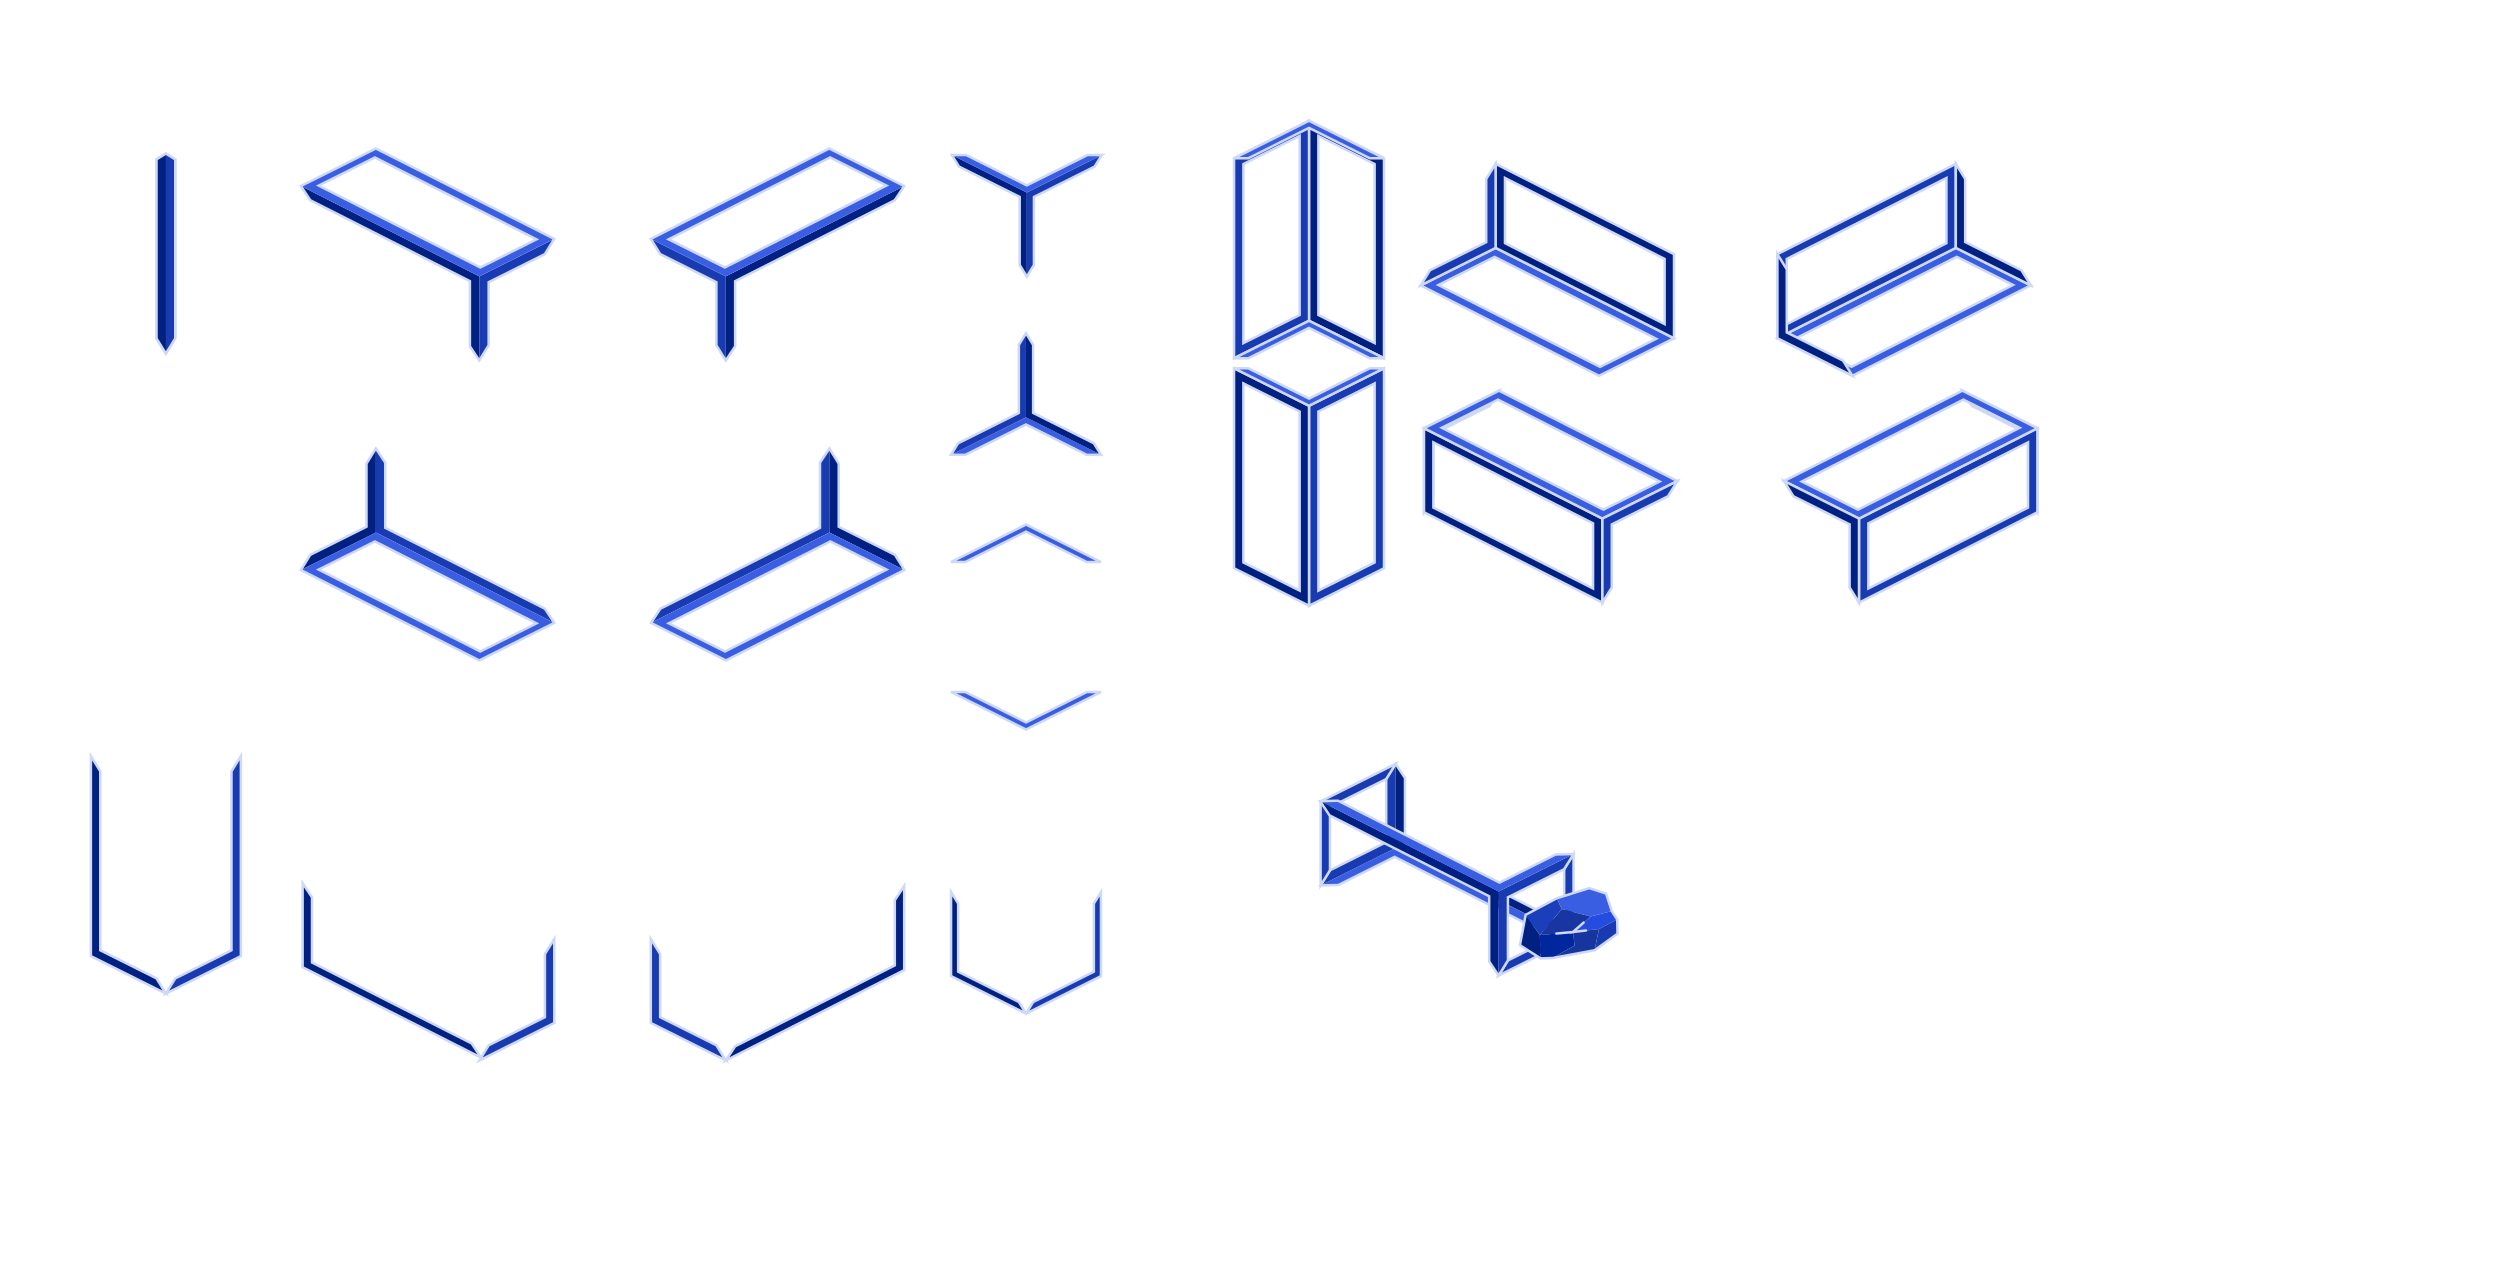 <?xml version="1.0" encoding="UTF-8" standalone="no"?>
<svg
   xmlns:dc="http://purl.org/dc/elements/1.1/"
   xmlns:cc="http://creativecommons.org/ns#"
   xmlns:rdf="http://www.w3.org/1999/02/22-rdf-syntax-ns#"
   xmlns:svg="http://www.w3.org/2000/svg"
   xmlns="http://www.w3.org/2000/svg"
   xmlns:sodipodi="http://sodipodi.sourceforge.net/DTD/sodipodi-0.dtd"
   xmlns:inkscape="http://www.inkscape.org/namespaces/inkscape"
   sodipodi:docname="pipes.svg"
   inkscape:version="1.0 (4035a4fb49, 2020-05-01)"
   id="svg8"
   version="1.1"
   viewBox="0 0 264.583 135.467"
   height="512"
   width="1000">
  <defs
     id="defs2" />
  <sodipodi:namedview
     inkscape:window-maximized="1"
     inkscape:window-y="-8"
     inkscape:window-x="-8"
     inkscape:window-height="1377"
     inkscape:window-width="3440"
     units="px"
     showgrid="false"
     inkscape:document-rotation="0"
     inkscape:current-layer="layer1"
     inkscape:document-units="mm"
     inkscape:cy="295.93869"
     inkscape:cx="215.98869"
     inkscape:zoom="1.4"
     inkscape:pageshadow="2"
     inkscape:pageopacity="0.0"
     borderopacity="1.0"
     bordercolor="#666666"
     pagecolor="#ffffff"
     id="base" />
  <g
     id="layer1"
     inkscape:groupmode="layer"
     inkscape:label="Layer 1">
    <g
       style="display:inline;stroke-width:0.132;stroke-miterlimit:4;stroke-dasharray:none"
       transform="matrix(2,0,0,2,-288.551,-421.896)"
       id="g1621">
      <path
         style="font-variation-settings:normal;opacity:1;vector-effect:none;fill:#3a5ee2;fill-opacity:1;stroke:none;stroke-width:0.132;stroke-linecap:round;stroke-linejoin:miter;stroke-miterlimit:4;stroke-dasharray:none;stroke-dashoffset:0;stroke-opacity:1;stop-color:#000000;stop-opacity:1"
         d="m 214.158,257.802 0.941,-0.023 2.976,-1.488 8.55,4.333 0.917,-0.035 -9.416,-4.771 z"
         id="path1568" />
      <path
         style="font-variation-settings:normal;vector-effect:none;fill:#183bb1;fill-opacity:1;stroke:none;stroke-width:0.132;stroke-linecap:round;stroke-linejoin:miter;stroke-miterlimit:4;stroke-dasharray:none;stroke-dashoffset:0;stroke-opacity:1;stop-color:#000000"
         d="m 217.63,252.171 0.496,-0.803 v 4.448 l -3.968,1.985 0.496,-0.803 2.976,-1.488 z"
         id="path1572" />
      <path
         style="font-variation-settings:normal;opacity:1;vector-effect:none;fill:#002082;fill-opacity:1;stroke:none;stroke-width:0.132;stroke-linecap:round;stroke-linejoin:miter;stroke-miterlimit:4;stroke-dasharray:none;stroke-dashoffset:0;stroke-opacity:1;stop-color:#000000;stop-opacity:1"
         d="m 218.622,252.116 -0.496,-0.748 v 4.448 l 9.416,4.768 -0.471,-0.738 -8.449,-4.281 z"
         id="path1578" />
      <path
         id="path1589"
         style="font-variation-settings:normal;opacity:1;vector-effect:none;fill:none;fill-opacity:1;stroke:#ced8f7;stroke-width:0.132;stroke-linecap:round;stroke-linejoin:miter;stroke-miterlimit:4;stroke-dasharray:none;stroke-dashoffset:0;stroke-opacity:1;stop-color:#000000;stop-opacity:1"
         d="m 218.126,251.369 -0.496,0.803 v 3.339 l -2.976,1.488 -0.496,0.803 0.941,-0.023 2.976,-1.488 8.55,4.333 0.917,-0.037 -0.471,-0.74 -8.449,-4.281 v -3.449 z"
         sodipodi:nodetypes="ccccccccccccc" />
    </g>
    <path
       id="path2789"
       d="m 100.649,48.136 h 1.508 l 6.429,-3.214 6.429,3.215 h 1.508 l -7.936,-3.969 z"
       style="font-variation-settings:normal;display:inline;vector-effect:none;fill:#3a5ee2;fill-opacity:1;stroke:none;stroke-width:0.265;stroke-linecap:round;stroke-linejoin:miter;stroke-miterlimit:4;stroke-dasharray:none;stroke-dashoffset:0;stroke-opacity:1;stop-color:#000000" />
    <path
       id="path2791"
       d="m 108.585,35.272 v 8.897 l 7.936,3.969 -0.754,-1.222 -6.429,-3.215 v -7.206 z"
       style="font-variation-settings:normal;display:inline;vector-effect:none;fill:#002082;fill-opacity:1;stroke:none;stroke-width:0.265;stroke-linecap:round;stroke-linejoin:miter;stroke-miterlimit:4;stroke-dasharray:none;stroke-dashoffset:0;stroke-opacity:1;stop-color:#000000" />
    <path
       id="path2793"
       d="m 108.581,35.272 -0.754,1.223 v 7.206 l -6.429,3.215 -0.749,1.221 7.932,-3.968 z"
       style="font-variation-settings:normal;display:inline;vector-effect:none;fill:#183bb1;fill-opacity:1;stroke:none;stroke-width:0.265;stroke-linecap:round;stroke-linejoin:miter;stroke-miterlimit:4;stroke-dasharray:none;stroke-dashoffset:0;stroke-opacity:1;stop-color:#000000" />
    <path
       style="font-variation-settings:normal;display:inline;vector-effect:none;fill:#3a5ee2;fill-opacity:1;stroke:#ced8f7;stroke-width:0.265;stroke-linecap:round;stroke-linejoin:miter;stroke-miterlimit:4;stroke-dasharray:none;stroke-dashoffset:0;stroke-opacity:1;stop-color:#000000"
       d="m 100.649,59.48 h 1.508 l 6.429,-3.214 6.429,3.215 h 1.508 l -7.936,-3.969 z"
       id="path2800" />
    <path
       id="path2778"
       d="m 108.671,29.271 0.754,-1.223 v -7.206 l 6.429,-3.215 0.749,-1.221 -7.932,3.968 z"
       style="font-variation-settings:normal;display:inline;vector-effect:none;fill:#183bb1;fill-opacity:1;stroke:none;stroke-width:0.265;stroke-linecap:round;stroke-linejoin:miter;stroke-miterlimit:4;stroke-dasharray:none;stroke-dashoffset:0;stroke-opacity:1;stop-color:#000000" />
    <path
       id="path2780"
       d="m 108.671,29.271 v -8.897 l -7.936,-3.969 0.754,1.222 6.429,3.215 v 7.206 z"
       style="font-variation-settings:normal;display:inline;vector-effect:none;fill:#002082;fill-opacity:1;stroke:none;stroke-width:0.265;stroke-linecap:round;stroke-linejoin:miter;stroke-miterlimit:4;stroke-dasharray:none;stroke-dashoffset:0;stroke-opacity:1;stop-color:#000000" />
    <path
       style="font-variation-settings:normal;display:inline;vector-effect:none;fill:#3a5ee2;fill-opacity:1;stroke:none;stroke-width:0.265;stroke-linecap:round;stroke-linejoin:miter;stroke-miterlimit:4;stroke-dasharray:none;stroke-dashoffset:0;stroke-opacity:1;stop-color:#000000"
       d="m 116.607,16.406 h -1.508 l -6.429,3.214 -6.429,-3.215 h -1.508 l 7.936,3.969 z"
       id="path2782" />
    <path
       style="font-variation-settings:normal;display:inline;vector-effect:none;fill:#183bb1;fill-opacity:1;stroke:none;stroke-width:0.265;stroke-linecap:round;stroke-linejoin:miter;stroke-miterlimit:4;stroke-dasharray:none;stroke-dashoffset:0;stroke-opacity:1;stop-color:#000000"
       d="m 116.522,94.406 -0.754,1.223 v 7.206 l -6.429,3.215 -0.749,1.221 7.932,-3.968 z"
       id="path2802" />
    <path
       style="font-variation-settings:normal;display:inline;vector-effect:none;fill:#002082;fill-opacity:1;stroke:none;stroke-width:0.265;stroke-linecap:round;stroke-linejoin:miter;stroke-miterlimit:4;stroke-dasharray:none;stroke-dashoffset:0;stroke-opacity:1;stop-color:#000000"
       d="m 100.653,94.405 v 8.897 l 7.936,3.969 -0.754,-1.222 -6.429,-3.215 v -7.206 z"
       id="path2804" />
    <path
       style="font-variation-settings:normal;display:inline;vector-effect:none;fill:#3a5ee2;fill-opacity:1;stroke:#ced8f7;stroke-width:0.265;stroke-linecap:round;stroke-linejoin:miter;stroke-miterlimit:4;stroke-dasharray:none;stroke-dashoffset:0;stroke-opacity:1;stop-color:#000000"
       d="m 116.526,73.24 h -1.508 l -6.429,3.214 -6.429,-3.215 h -1.508 l 7.936,3.969 z"
       id="path2806" />
    <path
       id="path2831"
       style="font-variation-settings:normal;display:inline;vector-effect:none;fill:none;fill-opacity:1;stroke:#ced8f7;stroke-width:0.265;stroke-linecap:round;stroke-linejoin:miter;stroke-miterlimit:4;stroke-dasharray:none;stroke-dashoffset:0;stroke-opacity:1;stop-color:#000000"
       d="m 100.735,16.405 0.754,1.222 6.429,3.215 v 7.206 l 0.753,1.223 0.754,-1.223 v -7.206 l 6.429,-3.215 0.747,-1.218 0.006,-0.004 h -0.004 -1.504 l -6.428,3.214 -6.429,-3.215 z" />
    <path
       id="path2848"
       style="font-variation-settings:normal;display:inline;vector-effect:none;fill:none;fill-opacity:1;stroke:#ced8f7;stroke-width:0.265;stroke-linecap:round;stroke-linejoin:miter;stroke-miterlimit:4;stroke-dasharray:none;stroke-dashoffset:0;stroke-opacity:1;stop-color:#000000"
       d="m 108.581,35.272 -0.754,1.223 v 7.206 l -6.429,3.215 -0.749,1.221 h 1.508 l 6.429,-3.214 6.429,3.215 h 1.508 l -0.754,-1.222 -6.429,-3.215 v -7.206 z" />
    <path
       style="font-variation-settings:normal;display:inline;opacity:1;vector-effect:none;fill:none;fill-opacity:1;stroke:#ced8f7;stroke-width:0.265;stroke-linecap:round;stroke-linejoin:miter;stroke-miterlimit:4;stroke-dasharray:none;stroke-dashoffset:0;stroke-opacity:1;stop-color:#000000;stop-opacity:1"
       d="m 101.406,95.628 -0.753,-1.223 v 8.897 l 7.936,3.969 7.932,-3.968 v -8.897 l -0.754,1.223 v 7.206 l -6.429,3.215 -0.749,1.221 -0.754,-1.222 -6.429,-3.215 z"
       id="path2856" />
    <path
       style="font-variation-settings:normal;display:inline;opacity:1;vector-effect:none;fill:#002082;fill-opacity:1;stroke:none;stroke-width:0.265;stroke-linecap:round;stroke-linejoin:miter;stroke-miterlimit:4;stroke-dasharray:none;stroke-dashoffset:0;stroke-opacity:1;stop-color:#000000;stop-opacity:1"
       d="m 50.723,38.15 -0.992,-1.502 v -6.894 l -16.897,-8.567 -0.992,-1.502 18.882,9.566 z"
       id="path2860" />
    <path
       id="path2882"
       d="m 58.66,25.284 -0.992,1.605 -5.952,2.977 v 6.679 l -0.992,1.606 v -8.898 z"
       style="font-variation-settings:normal;display:inline;vector-effect:none;fill:#183bb1;fill-opacity:1;stroke:none;stroke-width:0.265;stroke-linecap:round;stroke-linejoin:miter;stroke-miterlimit:4;stroke-dasharray:none;stroke-dashoffset:0;stroke-opacity:1;stop-color:#000000" />
    <path
       style="font-variation-settings:normal;display:inline;opacity:1;vector-effect:none;fill:#183bb1;fill-opacity:1;stroke:none;stroke-width:0.265;stroke-linecap:round;stroke-linejoin:miter;stroke-miterlimit:4;stroke-dasharray:none;stroke-dashoffset:0;stroke-opacity:1;stop-color:#000000;stop-opacity:1"
       d="m 87.774,47.466 v 8.89 l -18.882,9.567 0.992,-1.502 16.897,-8.562 v -6.899 z"
       id="path2907"
       sodipodi:nodetypes="ccccccc" />
    <path
       style="font-variation-settings:normal;display:inline;vector-effect:none;fill:#002082;fill-opacity:1;stroke:none;stroke-width:0.265;stroke-linecap:round;stroke-linejoin:miter;stroke-miterlimit:4;stroke-dasharray:none;stroke-dashoffset:0;stroke-opacity:1;stop-color:#000000"
       d="m 88.766,49.065 -0.992,-1.605 v 8.897 l 7.936,3.97 -0.992,-1.606 -5.952,-2.977 z"
       id="path2911"
       sodipodi:nodetypes="ccccccc" />
    <path
       id="path2928"
       style="font-variation-settings:normal;display:inline;vector-effect:none;fill:#3a5ee2;fill-opacity:1;stroke:none;stroke-width:0.265;stroke-linecap:round;stroke-linejoin:miter;stroke-miterlimit:4;stroke-dasharray:none;stroke-dashoffset:0;stroke-opacity:1;stop-color:#000000"
       d="m 39.778,15.716 -7.936,3.97 18.882,9.566 7.936,-3.969 z m -0.102,0.948 17.1,8.665 -5.95,2.977 -17.102,-8.665 z" />
    <path
       id="path2930"
       style="font-variation-settings:normal;display:inline;opacity:1;vector-effect:none;fill:none;fill-opacity:1;stroke:#ced8f7;stroke-width:0.265;stroke-linecap:round;stroke-linejoin:miter;stroke-miterlimit:4;stroke-dasharray:none;stroke-dashoffset:0;stroke-opacity:1;stop-color:#000000;stop-opacity:1"
       d="m 39.778,15.716 -7.936,3.97 0.992,1.502 16.897,8.567 v 6.894 l 0.992,1.502 0.992,-1.606 v -6.679 l 5.952,-2.977 0.992,-1.605 z m -0.102,0.948 17.1,8.665 -5.95,2.977 -17.102,-8.665 z" />
    <path
       id="path2937"
       d="m 76.811,38.15 0.992,-1.502 v -6.894 l 16.897,-8.567 0.992,-1.502 -18.882,9.566 z"
       style="font-variation-settings:normal;display:inline;opacity:1;vector-effect:none;fill:#002082;fill-opacity:1;stroke:none;stroke-width:0.265;stroke-linecap:round;stroke-linejoin:miter;stroke-miterlimit:4;stroke-dasharray:none;stroke-dashoffset:0;stroke-opacity:1;stop-color:#000000;stop-opacity:1" />
    <path
       style="font-variation-settings:normal;display:inline;vector-effect:none;fill:#183bb1;fill-opacity:1;stroke:none;stroke-width:0.265;stroke-linecap:round;stroke-linejoin:miter;stroke-miterlimit:4;stroke-dasharray:none;stroke-dashoffset:0;stroke-opacity:1;stop-color:#000000"
       d="m 68.875,25.284 0.992,1.605 5.952,2.977 v 6.679 l 0.992,1.606 v -8.898 z"
       id="path2939" />
    <path
       d="m 87.756,15.716 7.936,3.97 -18.882,9.566 -7.936,-3.969 z m 0.102,0.948 -17.1,8.665 5.95,2.977 17.102,-8.665 z"
       style="font-variation-settings:normal;display:inline;vector-effect:none;fill:#3a5ee2;fill-opacity:1;stroke:none;stroke-width:0.265;stroke-linecap:round;stroke-linejoin:miter;stroke-miterlimit:4;stroke-dasharray:none;stroke-dashoffset:0;stroke-opacity:1;stop-color:#000000"
       id="path2941" />
    <path
       d="m 87.756,15.716 7.936,3.97 -0.992,1.502 -16.897,8.567 v 6.894 l -0.992,1.502 -0.992,-1.606 v -6.679 l -5.952,-2.977 -0.992,-1.605 z m 0.102,0.948 -17.1,8.665 5.95,2.977 17.102,-8.665 z"
       style="font-variation-settings:normal;display:inline;opacity:1;vector-effect:none;fill:none;fill-opacity:1;stroke:#ced8f7;stroke-width:0.265;stroke-linecap:round;stroke-linejoin:miter;stroke-miterlimit:4;stroke-dasharray:none;stroke-dashoffset:0;stroke-opacity:1;stop-color:#000000;stop-opacity:1"
       id="path2943" />
    <path
       id="path2945"
       style="font-variation-settings:normal;display:inline;vector-effect:none;fill:#3a5ee2;fill-opacity:1;stroke:none;stroke-width:0.265;stroke-linecap:round;stroke-linejoin:miter;stroke-miterlimit:4;stroke-dasharray:none;stroke-dashoffset:0;stroke-opacity:1;stop-color:#000000"
       d="m 87.774,56.357 7.936,3.97 -18.882,9.566 -7.936,-3.969 z m 0.102,0.948 -17.1,8.665 5.95,2.977 17.102,-8.665 z" />
    <path
       id="path2947"
       style="font-variation-settings:normal;display:inline;opacity:1;vector-effect:none;fill:none;fill-opacity:1;stroke:#ced8f7;stroke-width:0.265;stroke-linecap:round;stroke-linejoin:miter;stroke-miterlimit:4;stroke-dasharray:none;stroke-dashoffset:0;stroke-opacity:1;stop-color:#000000;stop-opacity:1"
       d="m 87.774,47.463 -0.992,1.499 v 6.899 l -16.897,8.562 -0.992,1.502 7.936,3.969 18.882,-9.566 -0.992,-1.606 -5.952,-2.977 v -6.679 z m 0.102,9.841 5.952,2.977 -17.102,8.665 -5.95,-2.977 z"
       sodipodi:nodetypes="cccccccccccccccc" />
    <path
       sodipodi:nodetypes="ccccccc"
       id="path2954"
       d="m 39.778,47.466 v 8.89 l 18.882,9.567 -0.992,-1.502 -16.897,-8.562 v -6.899 z"
       style="font-variation-settings:normal;display:inline;opacity:1;vector-effect:none;fill:#183bb1;fill-opacity:1;stroke:none;stroke-width:0.265;stroke-linecap:round;stroke-linejoin:miter;stroke-miterlimit:4;stroke-dasharray:none;stroke-dashoffset:0;stroke-opacity:1;stop-color:#000000;stop-opacity:1" />
    <path
       sodipodi:nodetypes="ccccccc"
       id="path2956"
       d="m 38.786,49.065 0.992,-1.605 v 8.897 l -7.936,3.97 0.992,-1.606 5.952,-2.977 z"
       style="font-variation-settings:normal;display:inline;vector-effect:none;fill:#002082;fill-opacity:1;stroke:none;stroke-width:0.265;stroke-linecap:round;stroke-linejoin:miter;stroke-miterlimit:4;stroke-dasharray:none;stroke-dashoffset:0;stroke-opacity:1;stop-color:#000000" />
    <path
       d="m 39.778,56.357 -7.936,3.97 18.882,9.566 7.936,-3.969 z m -0.102,0.948 17.1,8.665 -5.95,2.977 -17.102,-8.665 z"
       style="font-variation-settings:normal;display:inline;vector-effect:none;fill:#3a5ee2;fill-opacity:1;stroke:none;stroke-width:0.265;stroke-linecap:round;stroke-linejoin:miter;stroke-miterlimit:4;stroke-dasharray:none;stroke-dashoffset:0;stroke-opacity:1;stop-color:#000000"
       id="path2958" />
    <path
       sodipodi:nodetypes="cccccccccccccccc"
       d="m 39.778,47.463 0.992,1.499 v 6.899 l 16.897,8.562 0.992,1.502 -7.936,3.969 -18.882,-9.566 0.992,-1.606 5.952,-2.977 v -6.679 z m -0.102,9.841 -5.952,2.977 17.102,8.665 5.95,-2.977 z"
       style="font-variation-settings:normal;display:inline;opacity:1;vector-effect:none;fill:none;fill-opacity:1;stroke:#ced8f7;stroke-width:0.265;stroke-linecap:round;stroke-linejoin:miter;stroke-miterlimit:4;stroke-dasharray:none;stroke-dashoffset:0;stroke-opacity:1;stop-color:#000000;stop-opacity:1"
       id="path2960" />
    <path
       id="path2968"
       d="m 57.668,100.972 0.992,-1.605 v 8.897 l -7.936,3.97 0.992,-1.606 5.952,-2.977 z"
       style="font-variation-settings:normal;display:inline;vector-effect:none;fill:#183bb1;fill-opacity:1;stroke:#ced8f7;stroke-width:0.265;stroke-linecap:round;stroke-linejoin:miter;stroke-miterlimit:4;stroke-dasharray:none;stroke-dashoffset:0;stroke-opacity:1;stop-color:#000000" />
    <path
       style="font-variation-settings:normal;display:inline;vector-effect:none;fill:#183bb1;fill-opacity:1;stroke:#ced8f7;stroke-width:0.265;stroke-linecap:round;stroke-linejoin:miter;stroke-miterlimit:4;stroke-dasharray:none;stroke-dashoffset:0;stroke-opacity:1;stop-color:#000000"
       d="m 69.867,100.972 -0.992,-1.605 v 8.897 l 7.936,3.97 -0.992,-1.606 -5.952,-2.977 z"
       id="path2970" />
    <path
       style="font-variation-settings:normal;display:inline;opacity:1;vector-effect:none;fill:#002082;fill-opacity:1;stroke:#ced8f7;stroke-width:0.265;stroke-linecap:round;stroke-linejoin:miter;stroke-miterlimit:4;stroke-dasharray:none;stroke-dashoffset:0;stroke-opacity:1;stop-color:#000000;stop-opacity:1"
       d="m 95.693,93.77 -0.992,1.502 v 6.894 l -16.897,8.567 -0.992,1.502 18.882,-9.566 z"
       id="path2972" />
    <path
       id="path2974"
       d="m 32.028,93.468 0.992,1.502 v 6.894 l 16.897,8.567 0.992,1.502 -18.882,-9.566 z"
       style="font-variation-settings:normal;display:inline;opacity:1;vector-effect:none;fill:#002082;fill-opacity:1;stroke:#ced8f7;stroke-width:0.265;stroke-linecap:round;stroke-linejoin:miter;stroke-miterlimit:4;stroke-dasharray:none;stroke-dashoffset:0;stroke-opacity:1;stop-color:#000000;stop-opacity:1" />
    <path
       style="font-variation-settings:normal;display:inline;opacity:1;vector-effect:none;fill:#002082;fill-opacity:1;stroke:none;stroke-width:0.265;stroke-linecap:round;stroke-linejoin:miter;stroke-miterlimit:4;stroke-dasharray:none;stroke-dashoffset:0;stroke-opacity:1;stop-color:#000000;stop-opacity:1"
       d="m 16.563,16.867 v 18.949 l 0.992,1.605 v -21.167 z"
       id="path3011" />
    <path
       id="path3013"
       d="m 18.547,16.867 v 18.949 l -0.992,1.605 v -21.167 z"
       style="font-variation-settings:normal;display:inline;opacity:1;vector-effect:none;fill:#183bb1;fill-opacity:1;stroke:none;stroke-width:0.265;stroke-linecap:round;stroke-linejoin:miter;stroke-miterlimit:4;stroke-dasharray:none;stroke-dashoffset:0;stroke-opacity:1;stop-color:#000000;stop-opacity:1" />
    <path
       id="path3015"
       style="font-variation-settings:normal;display:inline;opacity:1;vector-effect:none;fill:none;fill-opacity:1;stroke:#ced8f7;stroke-width:0.265;stroke-linecap:round;stroke-linejoin:miter;stroke-miterlimit:4;stroke-dasharray:none;stroke-dashoffset:0;stroke-opacity:1;stop-color:#000000;stop-opacity:1"
       d="m 17.555,16.254 -0.992,0.613 v 18.949 l 0.992,1.605 0.992,-1.605 v -18.949 z" />
    <path
       id="path3020"
       d="m 16.563,16.867 v 18.949 l 0.992,1.605 v -21.167 z"
       style="font-variation-settings:normal;display:inline;opacity:1;vector-effect:none;fill:#002082;fill-opacity:1;stroke:none;stroke-width:0.265;stroke-linecap:round;stroke-linejoin:miter;stroke-miterlimit:4;stroke-dasharray:none;stroke-dashoffset:0;stroke-opacity:1;stop-color:#000000;stop-opacity:1" />
    <path
       style="font-variation-settings:normal;display:inline;opacity:1;vector-effect:none;fill:#183bb1;fill-opacity:1;stroke:none;stroke-width:0.265;stroke-linecap:round;stroke-linejoin:miter;stroke-miterlimit:4;stroke-dasharray:none;stroke-dashoffset:0;stroke-opacity:1;stop-color:#000000;stop-opacity:1"
       d="m 18.547,16.867 v 18.949 l -0.992,1.605 v -21.167 z"
       id="path3022" />
    <path
       d="m 17.555,16.254 -0.992,0.613 v 18.949 l 0.992,1.605 0.992,-1.605 v -18.949 z"
       style="font-variation-settings:normal;display:inline;opacity:1;vector-effect:none;fill:none;fill-opacity:1;stroke:#ced8f7;stroke-width:0.265;stroke-linecap:round;stroke-linejoin:miter;stroke-miterlimit:4;stroke-dasharray:none;stroke-dashoffset:0;stroke-opacity:1;stop-color:#000000;stop-opacity:1"
       id="path3024" />
    <path
       style="font-variation-settings:normal;display:inline;vector-effect:none;fill:#183bb1;fill-opacity:1;stroke:#ced8f7;stroke-width:0.265;stroke-linecap:round;stroke-linejoin:miter;stroke-miterlimit:4;stroke-dasharray:none;stroke-dashoffset:0;stroke-opacity:1;stop-color:#000000"
       d="m 158.644,41.355 -0.992,1.605 -5.952,2.977 v 6.679 l -0.992,1.606 v -8.898 z"
       id="path6193" />
    <path
       id="path2095"
       style="font-variation-settings:normal;display:inline;vector-effect:none;fill:#002082;fill-opacity:1;stroke:#ced8f7;stroke-width:0.265;stroke-linecap:round;stroke-linejoin:miter;stroke-miterlimit:4;stroke-dasharray:none;stroke-dashoffset:0;stroke-opacity:1;stop-color:#000000"
       d="m 150.707,45.324 v 8.89 l 18.882,9.567 v -8.898 z m 0.992,1.496 16.897,8.567 v 6.894 l -16.897,-8.562 z" />
    <path
       id="path2105"
       style="font-variation-settings:normal;display:inline;vector-effect:none;fill:#3a5ee2;fill-opacity:1;stroke:#ced8f7;stroke-width:0.265;stroke-linecap:round;stroke-linejoin:miter;stroke-miterlimit:4;stroke-dasharray:none;stroke-dashoffset:0;stroke-opacity:1;stop-color:#000000"
       d="m 158.644,41.348 -7.936,3.97 18.882,9.566 7.936,-3.969 z m -0.102,0.948 17.1,8.665 -5.95,2.977 -17.102,-8.665 z" />
    <path
       id="path6184"
       d="m 177.525,50.915 -0.992,1.605 -5.952,2.977 v 6.679 l -0.992,1.606 v -8.898 z"
       style="font-variation-settings:normal;display:inline;vector-effect:none;fill:#183bb1;fill-opacity:1;stroke:#ced8f7;stroke-width:0.265;stroke-linecap:round;stroke-linejoin:miter;stroke-miterlimit:4;stroke-dasharray:none;stroke-dashoffset:0;stroke-opacity:1;stop-color:#000000" />
    <path
       d="m 158.284,26.238 -7.936,3.97 18.882,9.566 7.936,-3.969 z m -0.102,0.948 17.1,8.665 -5.95,2.977 -17.102,-8.665 z"
       style="font-variation-settings:normal;display:inline;vector-effect:none;fill:#3a5ee2;fill-opacity:1;stroke:#ced8f7;stroke-width:0.265;stroke-linecap:round;stroke-linejoin:miter;stroke-miterlimit:4;stroke-dasharray:none;stroke-dashoffset:0;stroke-opacity:1;stop-color:#000000"
       id="path2212" />
    <path
       d="m 158.284,17.341 v 8.89 l 18.882,9.567 v -8.898 z m 0.992,1.496 16.897,8.567 v 6.894 l -16.897,-8.562 z"
       style="font-variation-settings:normal;display:inline;vector-effect:none;fill:#002082;fill-opacity:1;stroke:#ced8f7;stroke-width:0.265;stroke-linecap:round;stroke-linejoin:miter;stroke-miterlimit:4;stroke-dasharray:none;stroke-dashoffset:0;stroke-opacity:1;stop-color:#000000"
       id="path2147" />
    <path
       style="font-variation-settings:normal;display:inline;vector-effect:none;fill:#183bb1;fill-opacity:1;stroke:#ced8f7;stroke-width:0.265;stroke-linecap:round;stroke-linejoin:miter;stroke-miterlimit:4;stroke-dasharray:none;stroke-dashoffset:0;stroke-opacity:1;stop-color:#000000"
       d="m 157.292,18.946 0.992,-1.605 v 8.897 l -7.936,3.97 0.992,-1.606 5.952,-2.977 z"
       id="path6191" />
    <path
       id="path6210"
       d="m 207.689,41.355 0.992,1.605 5.952,2.977 v 6.679 l 0.992,1.606 v -8.898 z"
       style="font-variation-settings:normal;display:inline;vector-effect:none;fill:#002082;fill-opacity:1;stroke:#ced8f7;stroke-width:0.265;stroke-linecap:round;stroke-linejoin:miter;stroke-miterlimit:4;stroke-dasharray:none;stroke-dashoffset:0;stroke-opacity:1;stop-color:#000000" />
    <path
       d="m 215.625,45.324 v 8.89 l -18.882,9.567 v -8.898 z m -0.992,1.496 -16.897,8.567 v 6.894 l 16.897,-8.562 z"
       style="font-variation-settings:normal;display:inline;vector-effect:none;fill:#183bb1;fill-opacity:1;stroke:#ced8f7;stroke-width:0.265;stroke-linecap:round;stroke-linejoin:miter;stroke-miterlimit:4;stroke-dasharray:none;stroke-dashoffset:0;stroke-opacity:1;stop-color:#000000"
       id="path2138" />
    <path
       d="m 207.689,41.348 7.936,3.97 -18.882,9.566 -7.936,-3.969 z m 0.102,0.948 -17.1,8.665 5.95,2.977 17.102,-8.665 z"
       style="font-variation-settings:normal;display:inline;vector-effect:none;fill:#3a5ee2;fill-opacity:1;stroke:#ced8f7;stroke-width:0.265;stroke-linecap:round;stroke-linejoin:miter;stroke-miterlimit:4;stroke-dasharray:none;stroke-dashoffset:0;stroke-opacity:1;stop-color:#000000"
       id="path2142" />
    <path
       style="font-variation-settings:normal;display:inline;vector-effect:none;fill:#002082;fill-opacity:1;stroke:#ced8f7;stroke-width:0.265;stroke-linecap:round;stroke-linejoin:miter;stroke-miterlimit:4;stroke-dasharray:none;stroke-dashoffset:0;stroke-opacity:1;stop-color:#000000"
       d="m 188.807,50.915 0.992,1.605 5.952,2.977 v 6.679 l 0.992,1.606 v -8.898 z"
       id="path6204" />
    <path
       id="path2215"
       style="font-variation-settings:normal;display:inline;vector-effect:none;fill:#3a5ee2;fill-opacity:1;stroke:#ced8f7;stroke-width:0.265;stroke-linecap:round;stroke-linejoin:miter;stroke-miterlimit:4;stroke-dasharray:none;stroke-dashoffset:0;stroke-opacity:1;stop-color:#000000"
       d="m 206.99,26.232 7.936,3.97 -18.882,9.566 -7.936,-3.969 z m 0.102,0.948 -17.1,8.665 5.95,2.977 17.102,-8.665 z" />
    <path
       id="path2144"
       style="font-variation-settings:normal;display:inline;vector-effect:none;fill:#183bb1;fill-opacity:1;stroke:#ced8f7;stroke-width:0.265;stroke-linecap:round;stroke-linejoin:miter;stroke-miterlimit:4;stroke-dasharray:none;stroke-dashoffset:0;stroke-opacity:1;stop-color:#000000"
       d="m 206.99,17.341 v 8.89 l -18.882,9.567 v -8.898 z m -0.992,1.496 -16.897,8.567 v 6.894 l 16.897,-8.562 z" />
    <path
       style="font-variation-settings:normal;display:inline;vector-effect:none;fill:#002082;fill-opacity:1;stroke:#ced8f7;stroke-width:0.265;stroke-linecap:round;stroke-linejoin:miter;stroke-miterlimit:4;stroke-dasharray:none;stroke-dashoffset:0;stroke-opacity:1;stop-color:#000000"
       d="m 189.101,28.507 -0.992,-1.605 v 8.897 l 7.936,3.97 -0.992,-1.606 -5.952,-2.977 z"
       id="path6206" />
    <path
       style="font-variation-settings:normal;display:inline;vector-effect:none;fill:#002082;fill-opacity:1;stroke:#ced8f7;stroke-width:0.265;stroke-linecap:round;stroke-linejoin:miter;stroke-miterlimit:4;stroke-dasharray:none;stroke-dashoffset:0;stroke-opacity:1;stop-color:#000000"
       d="m 207.982,18.94 -0.992,-1.605 v 8.897 l 7.936,3.97 -0.992,-1.606 -5.952,-2.977 z"
       id="path6208" />
    <path
       id="path2115"
       style="font-variation-settings:normal;display:inline;vector-effect:none;fill:#002082;fill-opacity:1;stroke:#ced8f7;stroke-width:0.265;stroke-linecap:round;stroke-linejoin:miter;stroke-miterlimit:4;stroke-dasharray:none;stroke-dashoffset:0;stroke-opacity:1;stop-color:#000000"
       d="m 138.537,12.781 v 21.167 l 7.936,3.968 v -21.167 z m 0.992,1.605 5.952,2.977 v 18.948 l -5.952,-2.977 z" />
    <path
       id="path2119"
       style="font-variation-settings:normal;display:inline;vector-effect:none;fill:#183bb1;fill-opacity:1;stroke:#ced8f7;stroke-width:0.265;stroke-linecap:round;stroke-linejoin:miter;stroke-miterlimit:4;stroke-dasharray:none;stroke-dashoffset:0;stroke-opacity:1;stop-color:#000000"
       d="m 138.537,12.781 -7.936,3.969 v 21.168 l 7.936,-3.97 z m -0.992,1.605 v 18.949 l -5.952,2.977 v -18.949 z" />
    <path
       id="path6226"
       d="m 146.474,37.916 h -1.508 l -6.429,-3.214 -6.429,3.215 h -1.508 l 7.936,-3.969 z"
       style="font-variation-settings:normal;display:inline;vector-effect:none;fill:#3a5ee2;fill-opacity:1;stroke:#ced8f7;stroke-width:0.265;stroke-linecap:round;stroke-linejoin:miter;stroke-miterlimit:4;stroke-dasharray:none;stroke-dashoffset:0;stroke-opacity:1;stop-color:#000000" />
    <path
       style="font-variation-settings:normal;display:inline;vector-effect:none;fill:#3a5ee2;fill-opacity:1;stroke:#ced8f7;stroke-width:0.265;stroke-linecap:round;stroke-linejoin:miter;stroke-miterlimit:4;stroke-dasharray:none;stroke-dashoffset:0;stroke-opacity:1;stop-color:#000000"
       d="m 146.474,16.749 h -1.508 l -6.429,-3.214 -6.429,3.215 h -1.508 l 7.936,-3.969 z"
       id="path6230" />
    <path
       id="path2123"
       style="font-variation-settings:normal;display:inline;vector-effect:none;fill:#183bb1;fill-opacity:1;stroke:#ced8f7;stroke-width:0.265;stroke-linecap:round;stroke-linejoin:miter;stroke-miterlimit:4;stroke-dasharray:none;stroke-dashoffset:0;stroke-opacity:1;stop-color:#000000"
       d="m 146.474,38.974 -7.936,3.97 v 21.167 l 7.936,-3.97 z m -0.992,1.606 v 18.949 l -5.952,2.977 v -18.949 z" />
    <path
       id="path2127"
       style="font-variation-settings:normal;display:inline;vector-effect:none;fill:#002082;fill-opacity:1;stroke:#ced8f7;stroke-width:0.265;stroke-linecap:round;stroke-linejoin:miter;stroke-miterlimit:4;stroke-dasharray:none;stroke-dashoffset:0;stroke-opacity:1;stop-color:#000000"
       d="m 130.601,38.976 v 21.167 l 7.936,3.968 v -21.167 z m 0.992,1.604 5.952,2.977 v 18.949 l -5.952,-2.977 z" />
    <path
       style="font-variation-settings:normal;display:inline;vector-effect:none;fill:#3a5ee2;fill-opacity:1;stroke:#ced8f7;stroke-width:0.265;stroke-linecap:round;stroke-linejoin:miter;stroke-miterlimit:4;stroke-dasharray:none;stroke-dashoffset:0;stroke-opacity:1;stop-color:#000000"
       d="m 146.474,38.976 h -1.508 l -6.429,3.214 -6.429,-3.215 h -1.508 l 7.936,3.969 z"
       id="path6232" />
    <path
       style="font-variation-settings:normal;display:inline;opacity:1;vector-effect:none;fill:#183bb1;fill-opacity:1;stroke:#ced8f7;stroke-width:0.265;stroke-linecap:round;stroke-linejoin:miter;stroke-miterlimit:4;stroke-dasharray:none;stroke-dashoffset:0;stroke-opacity:1;stop-color:#000000;stop-opacity:1"
       d="m 17.555,105.154 0.992,-1.605 5.952,-2.977 V 81.624 l 0.992,-1.606 v 21.167 z"
       id="path4469" />
    <path
       style="font-variation-settings:normal;display:inline;opacity:1;vector-effect:none;fill:#002082;fill-opacity:1;stroke:#ced8f7;stroke-width:0.265;stroke-linecap:round;stroke-linejoin:miter;stroke-miterlimit:4;stroke-dasharray:none;stroke-dashoffset:0;stroke-opacity:1;stop-color:#000000;stop-opacity:1"
       d="m 17.555,105.154 -0.992,-1.605 -5.952,-2.977 V 81.624 l -0.992,-1.604 v 21.167 z"
       id="path4471" />
    <path
       id="path6182"
       d="m 165.54,91.988 0.992,-1.605 v 8.897 l -7.936,3.97 0.992,-1.606 5.952,-2.977 z"
       style="font-variation-settings:normal;display:inline;vector-effect:none;fill:#183bb1;fill-opacity:1;stroke:#ced8f7;stroke-width:0.265;stroke-linecap:round;stroke-linejoin:miter;stroke-miterlimit:4;stroke-dasharray:none;stroke-dashoffset:0;stroke-opacity:1;stop-color:#000000" />
    <path
       id="path1623"
       d="m 140.757,92.102 -0.992,1.605 v -8.897 l 7.936,-3.97 -0.992,1.606 -5.952,2.977 z"
       style="font-variation-settings:normal;display:inline;vector-effect:none;fill:#183bb1;fill-opacity:1;stroke:#ced8f7;stroke-width:0.265;stroke-linecap:round;stroke-linejoin:miter;stroke-miterlimit:4;stroke-dasharray:none;stroke-dashoffset:0;stroke-opacity:1;stop-color:#000000" />
    <g
       style="display:inline;stroke-width:0.132;stroke-miterlimit:4;stroke-dasharray:none"
       transform="matrix(2,0,0,2,-288.96,-393.011)"
       id="g1615">
      <path
         style="font-variation-settings:normal;opacity:1;vector-effect:none;fill:#002082;fill-opacity:1;stroke:none;stroke-width:0.132;stroke-linecap:round;stroke-linejoin:miter;stroke-miterlimit:4;stroke-dasharray:none;stroke-dashoffset:0;stroke-opacity:1;stop-color:#000000;stop-opacity:1"
         d="m 214.834,239.649 -0.496,-0.748 9.441,4.78 v 4.449 l -0.496,-0.751 v -3.447 z"
         id="path1535" />
      <path
         id="path1543"
         d="m 227.747,241.697 -0.496,0.803 -2.976,1.488 v 3.339 l -0.496,0.803 v -4.449 z"
         style="font-variation-settings:normal;vector-effect:none;fill:#183bb1;fill-opacity:1;stroke:none;stroke-width:0.132;stroke-linecap:round;stroke-linejoin:miter;stroke-miterlimit:4;stroke-dasharray:none;stroke-dashoffset:0;stroke-opacity:1;stop-color:#000000" />
      <path
         style="font-variation-settings:normal;opacity:1;vector-effect:none;fill:#3a5ee2;fill-opacity:1;stroke:none;stroke-width:0.132;stroke-linecap:round;stroke-linejoin:miter;stroke-miterlimit:4;stroke-dasharray:none;stroke-dashoffset:0;stroke-opacity:1;stop-color:#000000;stop-opacity:1"
         d="m 226.804,241.72 0.942,-0.023 -3.968,1.984 -9.441,-4.78 0.942,-0.026 8.55,4.333 z"
         id="path1545" />
      <path
         id="path1547"
         style="font-variation-settings:normal;opacity:1;vector-effect:none;fill:none;fill-opacity:1;stroke:#ced8f7;stroke-width:0.132;stroke-linecap:round;stroke-linejoin:miter;stroke-miterlimit:4;stroke-dasharray:none;stroke-dashoffset:0;stroke-opacity:1;stop-color:#000000;stop-opacity:1"
         d="m 215.279,238.876 -0.942,0.026 0.496,0.748 8.449,4.283 v 3.447 l 0.496,0.751 0.496,-0.803 v -3.339 l 2.976,-1.488 0.496,-0.803 -0.942,0.023 -2.975,1.488 z" />
    </g>
    <g
       style="display:inline;stroke-width:0.548;stroke-miterlimit:4;stroke-dasharray:none"
       transform="matrix(0.483,0,0,0.483,130.104,-9.032)"
       id="g1660">
      <path
         id="path1627"
         d="m 71.739,215.52 7.105,-2.22 3.7,1.184 1.258,3.848 -4.662,1.184 -6.29,-1.628 z"
         style="font-variation-settings:normal;opacity:1;vector-effect:none;fill:#3a5ee2;fill-opacity:1;stroke:none;stroke-width:0.548;stroke-linecap:round;stroke-linejoin:miter;stroke-miterlimit:4;stroke-dasharray:none;stroke-dashoffset:0;stroke-opacity:1;stop-color:#000000;stop-opacity:1" />
      <path
         id="path1629"
         d="m 79.139,219.516 -3.848,3.404 5.698,-0.666 3.996,-2.072 -1.184,-1.85 z"
         style="font-variation-settings:normal;opacity:1;vector-effect:none;fill:#244cdf;fill-opacity:1;stroke:none;stroke-width:0.548;stroke-linecap:round;stroke-linejoin:miter;stroke-miterlimit:4;stroke-dasharray:none;stroke-dashoffset:0;stroke-opacity:1;stop-color:#000000;stop-opacity:1" />
      <path
         id="path1631"
         d="m 72.849,217.888 -4.81,5.698 7.253,-0.666 3.848,-3.404 z"
         style="font-variation-settings:normal;opacity:1;vector-effect:none;fill:#1835a1;fill-opacity:1;stroke:none;stroke-width:0.548;stroke-linecap:round;stroke-linejoin:miter;stroke-miterlimit:4;stroke-dasharray:none;stroke-dashoffset:0;stroke-opacity:1;stop-color:#000000;stop-opacity:1" />
      <path
         id="path1633"
         d="m 68.038,223.587 0.148,5.106 2.59,-0.074 4.884,-2.738 -0.37,-2.96 z"
         style="font-variation-settings:normal;opacity:1;vector-effect:none;fill:#00279e;fill-opacity:1;stroke:none;stroke-width:0.548;stroke-linecap:round;stroke-linejoin:miter;stroke-miterlimit:4;stroke-dasharray:none;stroke-dashoffset:0;stroke-opacity:1;stop-color:#000000;stop-opacity:1" />
      <path
         id="path1635"
         d="m 80.989,222.255 -0.962,4.662 -9.251,1.702 4.884,-2.738 -0.37,-2.96 z"
         style="font-variation-settings:normal;opacity:1;vector-effect:none;fill:#16359f;fill-opacity:1;stroke:none;stroke-width:0.548;stroke-linecap:round;stroke-linejoin:miter;stroke-miterlimit:4;stroke-dasharray:none;stroke-dashoffset:0;stroke-opacity:1;stop-color:#000000;stop-opacity:1" />
      <path
         id="path1637"
         d="m 84.986,220.182 0.074,3.108 -5.032,3.626 0.962,-4.662 z"
         style="font-variation-settings:normal;opacity:1;vector-effect:none;fill:#183bb1;fill-opacity:1;stroke:none;stroke-width:0.548;stroke-linecap:round;stroke-linejoin:miter;stroke-miterlimit:4;stroke-dasharray:none;stroke-dashoffset:0;stroke-opacity:1;stop-color:#000000;stop-opacity:1" />
      <path
         id="path1639"
         d="m 68.187,228.693 -4.514,-2.886 1.258,-6.66 3.108,4.44 z"
         style="font-variation-settings:normal;opacity:1;vector-effect:none;fill:#002082;fill-opacity:1;stroke:none;stroke-width:0.548;stroke-linecap:round;stroke-linejoin:miter;stroke-miterlimit:4;stroke-dasharray:none;stroke-dashoffset:0;stroke-opacity:1;stop-color:#000000;stop-opacity:1" />
      <path
         id="path1641"
         d="m 64.93,219.146 6.808,-3.626 1.11,2.368 -4.81,5.698 z"
         style="font-variation-settings:normal;opacity:1;vector-effect:none;fill:#1b3eba;fill-opacity:1;stroke:none;stroke-width:0.548;stroke-linecap:round;stroke-linejoin:miter;stroke-miterlimit:4;stroke-dasharray:none;stroke-dashoffset:0;stroke-opacity:1;stop-color:#000000;stop-opacity:1" />
      <path
         id="path1643"
         d="m 68.187,228.693 2.59,-0.074 9.251,-1.702 5.032,-3.626 -0.074,-3.108 -1.184,-1.85 -1.258,-3.848 -3.7,-1.184 -7.105,2.22 -6.808,3.626 -1.258,6.66 z"
         style="font-variation-settings:normal;opacity:1;vector-effect:none;fill:none;fill-opacity:1;stroke:#ced8f7;stroke-width:0.548;stroke-linecap:round;stroke-linejoin:miter;stroke-miterlimit:4;stroke-dasharray:none;stroke-dashoffset:0;stroke-opacity:1;stop-color:#000000;stop-opacity:1" />
      <path
         id="path1645"
         d="m 77.636,220.846 -2.345,2.075 2.849,-0.333"
         style="font-variation-settings:normal;opacity:1;vector-effect:none;fill:none;fill-opacity:1;stroke:#ced8f7;stroke-width:0.548;stroke-linecap:round;stroke-linejoin:miter;stroke-miterlimit:4;stroke-dasharray:none;stroke-dashoffset:0;stroke-opacity:1;stop-color:#000000;stop-opacity:1" />
      <path
         id="path1647"
         d="m 75.291,222.921 -3.626,0.333"
         style="font-variation-settings:normal;opacity:1;vector-effect:none;fill:none;fill-opacity:1;stroke:#ced8f7;stroke-width:0.548;stroke-linecap:round;stroke-linejoin:miter;stroke-miterlimit:4;stroke-dasharray:none;stroke-dashoffset:0;stroke-opacity:1;stop-color:#000000;stop-opacity:1" />
    </g>
  </g>
</svg>
